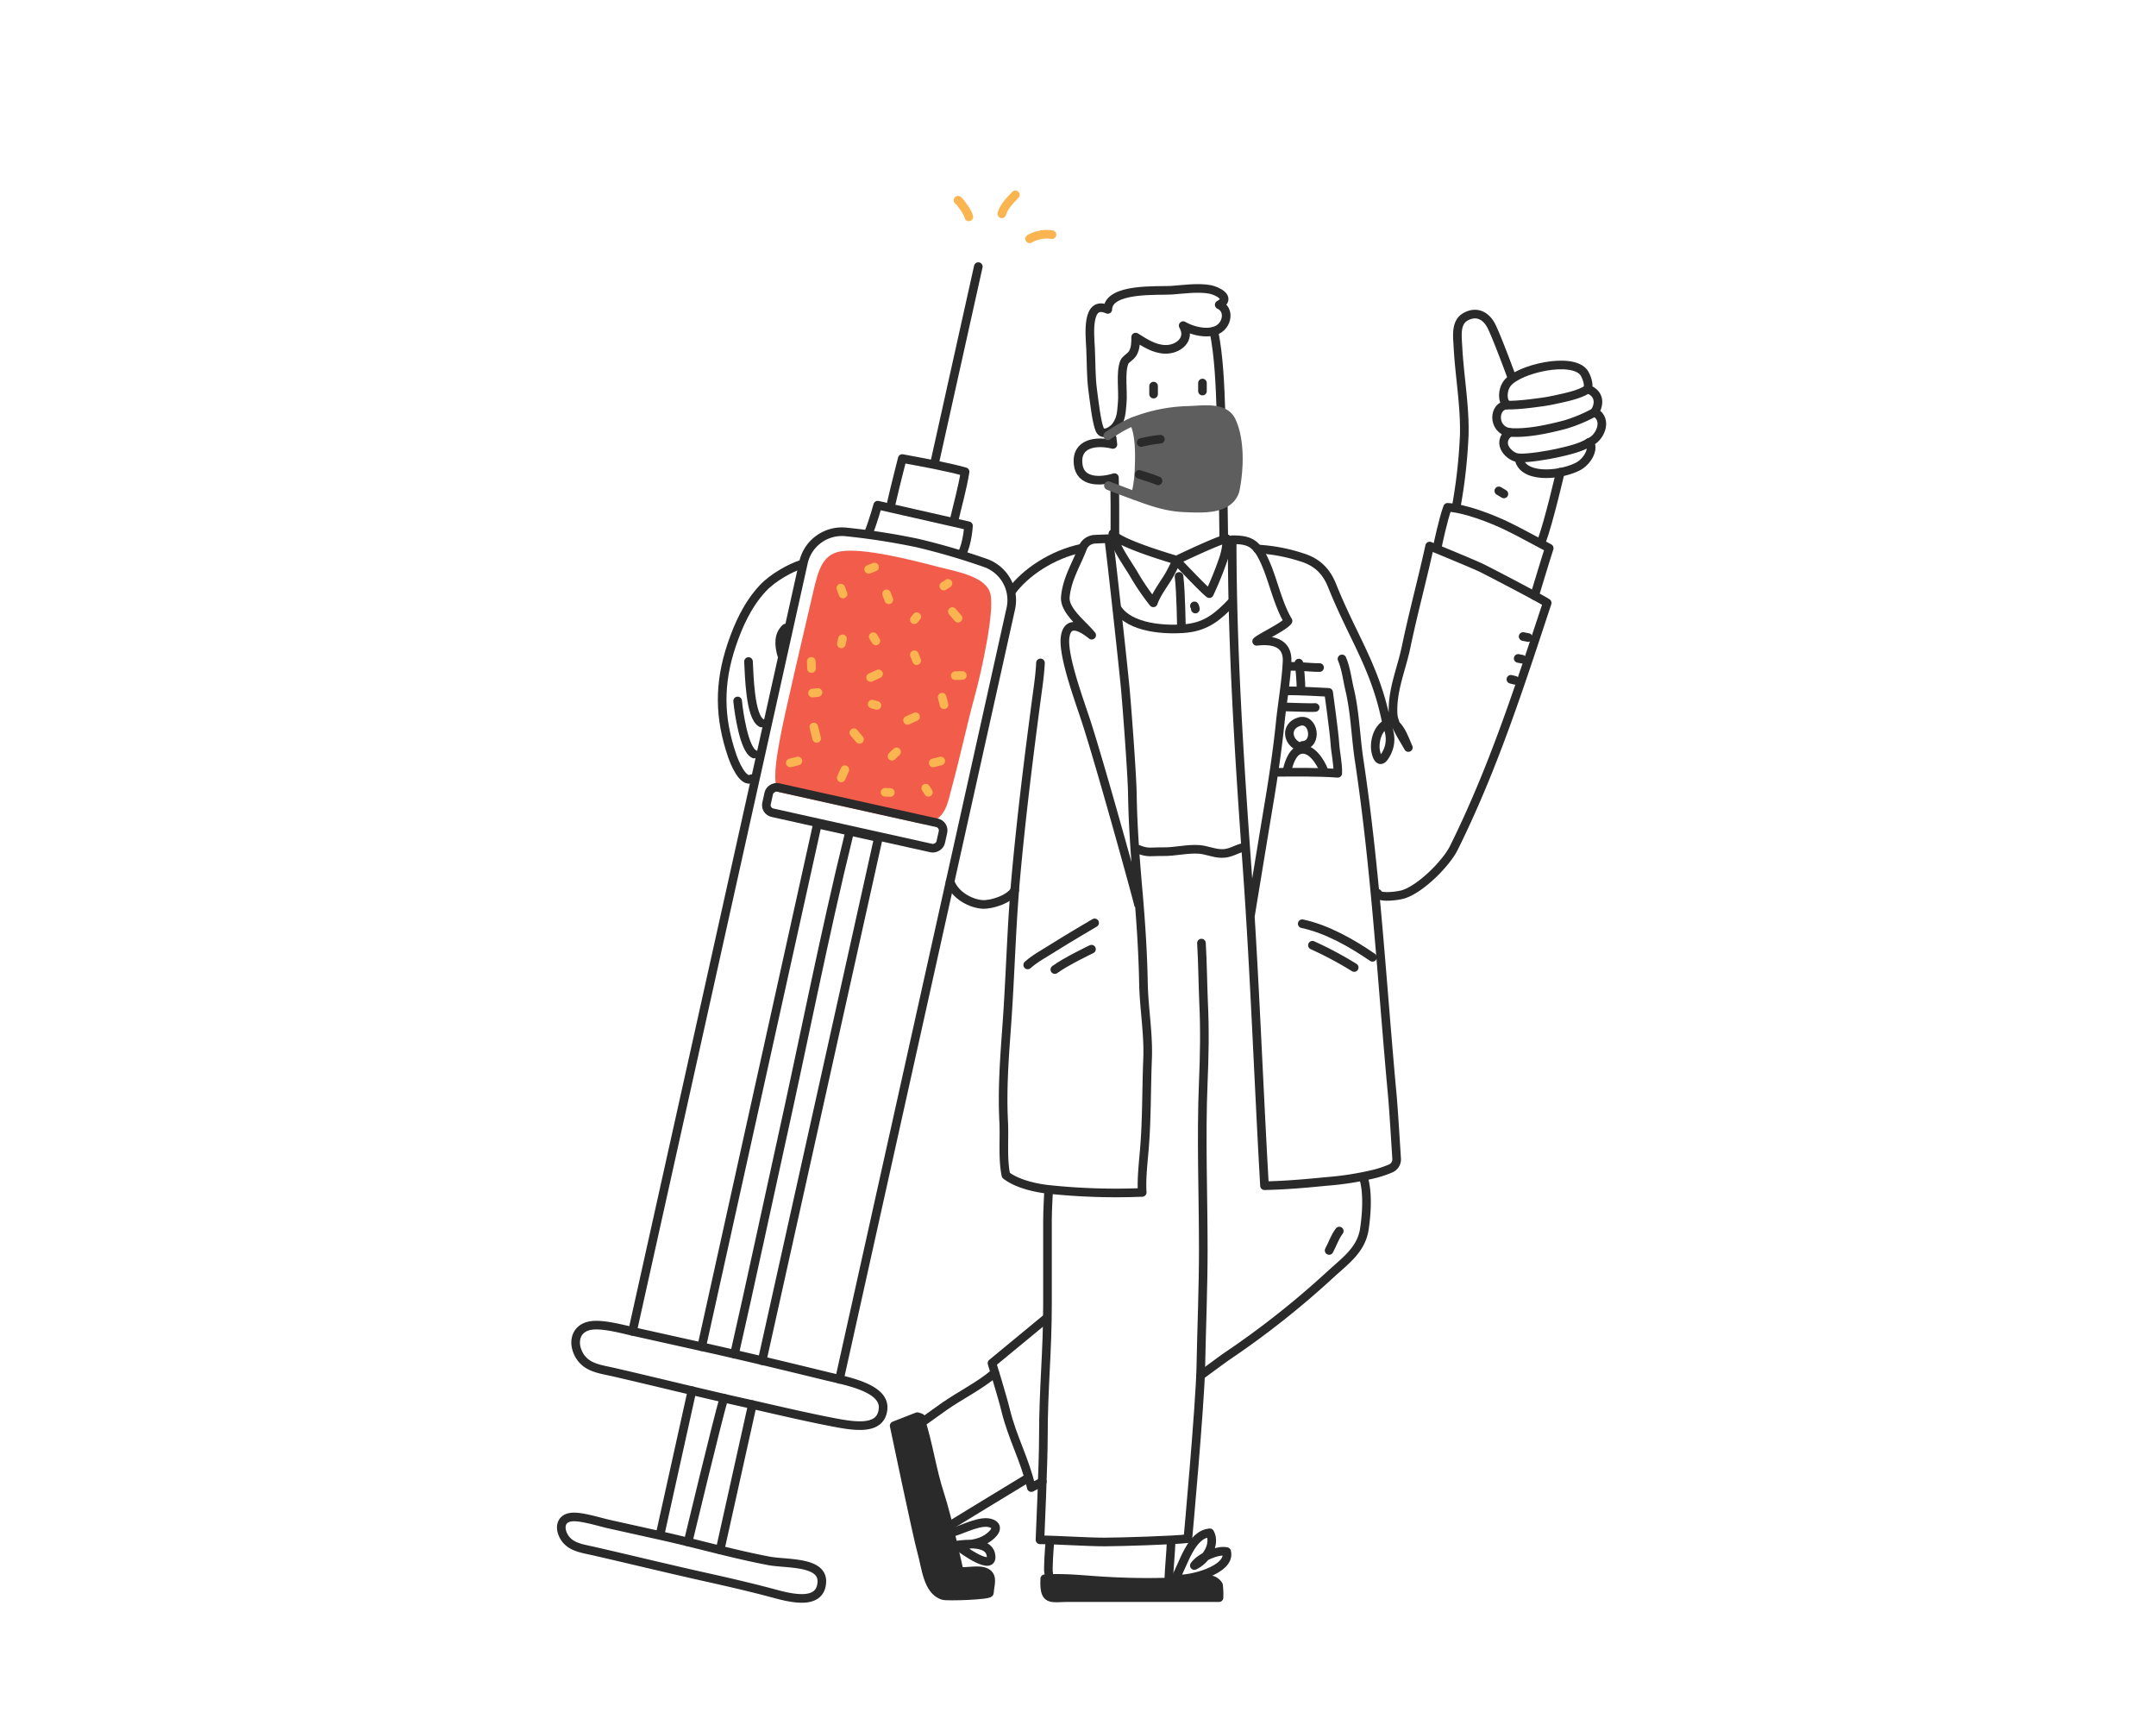 <svg xmlns="http://www.w3.org/2000/svg" viewBox="0 0 1000 800"><defs><style>.cls-1{fill:#f15d4a;stroke:#f15d4a;}.cls-1,.cls-2,.cls-3,.cls-4,.cls-5,.cls-6{stroke-linecap:round;stroke-linejoin:round;stroke-width:4px;}.cls-2,.cls-4,.cls-6{fill:none;}.cls-2,.cls-3{stroke:#2a2a2a;}.cls-3{fill:#2a2a2a;}.cls-4{stroke:#fab550;}.cls-5{fill:#5e5e5e;}.cls-5,.cls-6{stroke:#5e5e5e;}</style></defs><g id="Layer_2" data-name="Layer 2"><path class="cls-1" d="M362.28,365.5c-1.84-5.66.44-16.62,1.45-22.47,1.66-9.67,12.18-54.17,15.08-66.69,2.44-10.52,4-17.46,11.38-18.65,9.84-1.61,31.05,3.6,44.58,7.18,6.52,1.73,20.81,4,22.61,10.84,2,7.51-4.11,35.25-6.9,45.5-4,14.54-6.94,28.81-10.89,43.32-2,7.41-2.71,14.59-11.47,15.6Z"/><path class="cls-2" d="M515.81,203l.38,3.12c-7.52-1.86-17.23-.8-16.13,9.17.93,8.46,10.17,8.29,16.84,6.21.25,8.67.27,17.34.21,26"/><path class="cls-2" d="M566.3,190.92c-.43-12.46-.92-25.63-3.28-37.35"/><path class="cls-2" d="M567.62,250s-.09-7.28-.23-16.32"/><line class="cls-2" x1="535.06" y1="182.78" x2="535.06" y2="179.06"/><path class="cls-2" d="M510.1,199.29c-1.45-3.14-2.6-13.2-3.28-18.36-.85-6.32-.68-13.09-1-19.43s-2.09-22.58,8-18c.17-10.18,23.46-8.51,29.45-8.91,5.65-.38,12.31-1.42,17.94-.38,3.27.6,10.2,4,4.29,7.14,3.79,1.68,4,6.17,1.89,9.21-3.95,5.82-14.27,3.1-18.61.45,3.74,6.35-2.38,11.26-8.55,11-5.1-.21-9.37-3.13-13.49-5.68,0,2.57,0,5.27-1.38,7.55-1.1,1.77-3.27,2.54-3.92,4.2-1.86,4.82-.42,13.56-.94,18.84-.43,4.36-.29,6.94-2.84,10.61C516,199.82,511.56,202.44,510.1,199.29Z"/><path class="cls-2" d="M569.07,249.86c-3.37.26-23.38,9.91-23.38,9.91s-27.41-7.89-29.52-12.28c.86,5.73,6.38,13.28,9.46,18.36a109.81,109.81,0,0,0,9.31,13.72c1.42-4.24,5.06-8.86,7.28-12.7,1.67-2.9,3.49-6.82,3.49-6.82s12.94,13.71,15.21,15.26a164.58,164.58,0,0,0,6.32-15.53A30.69,30.69,0,0,0,569.07,249.86Z"/><path class="cls-2" d="M518.06,282c5.84,9.54,23.09,10.37,32.35,9.41,9.49-1,14.92-5.87,21-12.24"/><path class="cls-2" d="M546.87,267.33c.9,7.43,1.09,24.11,1.09,24.11"/><path class="cls-2" d="M554.43,282.45A3.33,3.33,0,0,0,554,281"/><path class="cls-2" d="M622.44,305.59c1.92,4.52,2.41,9.39,3.52,14.08,2.54,10.63,2.81,22,4.43,32.77C638.16,404,641,456.19,645.79,508.05c.58,6.27,1.56,22.47,2,29.34A4.58,4.58,0,0,1,645,541.9a52.08,52.08,0,0,1-7.63,2.55,140.27,140.27,0,0,1-21.87,3.44c-9.37.91-18.42,1.78-29,2-2.8-48.87-4.53-97.65-8-146.52-3.64-50.95-7-102-7-153.06,8.74,0,11.81,1.75,16.19,12.59,3.23,8,5.39,17.84,9.72,25.06-1.45,2.47-13.15,7.92-14.54,9.47,10.14-1.2,14.4,2.51,14.1,9.27-.39,9-2.29,19.65-3.19,28.58-1.22,12-3.12,24.81-5.11,36.73-2.79,16.75-8.76,53.14-8.76,53.14"/><path class="cls-2" d="M583.24,254.61a80.52,80.52,0,0,1,20.54,3.86c6.27,1.92,11.08,5.61,14.07,13.1,9.69,24.21,20.14,37.82,25.27,63.78.41,2.1,3.92,8.2-.9,15.49-2.84,4.28-4.27-1.78-4.34-4.17-.12-4.14,1.47-9.13,5.46-11.17,5-2.55,8.17,7.46,9.89,11.18-2.32-4.22-6.86-10.67-7.09-15.64-.5-11,3.86-20.54,6.05-31,3.44-16.45,7.33-30.44,10.92-46.8,0,0,20.91,8.55,24.51,10.37,6.26,3.15,28,14.53,30,16-12.84,38.89-25.06,76.9-43.31,113.66-3.48,7-15.17,18.93-23.54,21.53a32,32,0,0,1-8,.92c-1.79-.09-5-.61-3.79-1.46"/><path class="cls-2" d="M596.71,320.45c3.39-.28,19.54.65,19.54.65s2.58,18.57,2.88,23.48c.29,4.63,1.51,9.49,1.35,14.06-9.36-.7-19.47-.49-28.67-.47"/><path class="cls-2" d="M597.41,309.12c4.82-.37,9.7.5,14.64.47"/><path class="cls-2" d="M603.44,319.51c0-2.6-.53-10.7-1-12"/><path class="cls-2" d="M597.05,357.05c1-4.24,3-9.51,7.19-9.52,5.76,0,9.78,9.38,9.86,10.15"/><path class="cls-2" d="M602.71,346.31c-5.66-2.11-6.7-9.49-.23-11.59,6.85-2.23,9,10.62,1.65,11"/><path class="cls-2" d="M604,428.39c11.41,2.41,23,9,32.59,15.59"/><path class="cls-2" d="M608.74,438.37a168.64,168.64,0,0,1,19.37,10.33"/><path class="cls-2" d="M507.71,428s-13,7.62-18.76,11.3c-4,2.58-8.72,5-12.28,8.21"/><path class="cls-2" d="M506.25,440.2s-12.14,5.81-17,9.45"/><path class="cls-2" d="M482.59,307.44c-.25,5.45-1.1,11.1-1.83,16.53-3.66,27.47-7,54.5-9.53,82.13-2.12,23-2.59,46.26-4.26,69.38-1.08,14.82-2.21,29.7-1.45,44.55.42,8-.57,17.27,1.05,25,5.09,4,13.81,6,20.38,6.64A297.6,297.6,0,0,0,529.79,553c-.43-6.16.48-13.88,1-20.19,1.16-13.85.91-27.64,1.48-41.61.48-12-1.71-23.6-1.92-35.58C530.11,442,529.18,428,528,414.29c-1.36-15.31-2.54-30.63-2.78-46-.15-9.41-2.65-42.33-3.35-49.62-1.23-12.72-6.3-59-7.61-68.85,0,0-3.34.11-6.49.26a6.38,6.38,0,0,0-5.64,4.11c-2.92,7.67-7.24,14.25-8,22.63-.6,6.4,8.22,12.77,12.21,17.76-4-3.27-11-7.66-12.29.72s6.44,29.2,9.58,38.79c6.69,20.45,23.14,80,24.41,85.38"/><path class="cls-2" d="M501.85,254.22c-14,2.9-26.39,11.47-32.58,19.89"/><path class="cls-2" d="M470.66,412.81c-2.15,4.09-10.65,6.89-14.94,6.63-5.23-.32-12.68-4-15.05-10.5"/><path class="cls-2" d="M666.79,253.11s2.52-12.25,4.63-17.83c8.13.46,20.29,5.18,27.55,8.67,5.81,2.79,14,7.37,19.59,10.27-1.61,4.86-6.78,22.06-6.78,22.06"/><path class="cls-2" d="M675.41,235.21a246.2,246.2,0,0,0,3.74-33.37c.37-13.52-2.21-27.4-2.92-40.92-.27-5.12-1.24-11.47,3.67-14.1s9.15-.54,11.63,4c2.37,4.32,9.7,24.26,9.7,24.26"/><path class="cls-2" d="M704.51,212.35c-3.83,0-11.1-6.52-4.39-11.83-8.12-1.32-7.45-12.64-1-12.68-2.4-1.56-2.49-6.84,0-10.09,5.12-6.68,30.28-12.57,35.65-4.78,1.06,1.67,2.43,5.29,1.65,7.41,5.62,2.22,5.62,6.82,3.26,10.79,6.33,3.43,2.47,12.11-2.57,14,2.57,2.35-.57,9-5.65,11.4C722.13,221,705.66,221.66,704.51,212.35Z"/><path class="cls-2" d="M723.71,219s-5.36,23.2-8.73,32.17"/><path class="cls-2" d="M699.11,187.84c4,.32,16.92-1.31,20.84-2.21,4.54-1,13-2.5,16.46-5.25"/><path class="cls-2" d="M700.12,200.52c8.24.62,17.73-1.51,25.66-3.56a71,71,0,0,0,13.89-5.79"/><path class="cls-2" d="M695.18,227.66c.76.49,1.6,1,2.36,1.41"/><line class="cls-2" x1="706.46" y1="295.2" x2="708.82" y2="295.67"/><line class="cls-2" x1="704.17" y1="305.35" x2="706.02" y2="305.72"/><line class="cls-2" x1="700.79" y1="315.04" x2="702.68" y2="315.51"/><path class="cls-2" d="M528,393.89c4.54,1.85,6,1,11.36,1.09,5.5.11,11.61-1.5,16.95-1.05,3.39.29,6.44,1.76,10.16,1.89,4.26.15,6.84-2.2,10.62-2.89"/><path class="cls-2" d="M557.26,437.37c.54,8.78.62,19.07,1,27.81.6,12.19.37,24.58-.15,36.79-1.08,25.62,0,51.74,0,77.49,0,18.14-.79,36.28-1.14,54.42-.32,17.37-6,79.69-6,79.69-6.26.77-31.65,1.55-38.61,1.55-8.35,0-22.66-1-30-1,0,0,1.6-35.83,1.58-47.63,0-23.18,1.91-38.71,1.91-61.86V565.71c0-4.33.47-12.52.47-12.52"/><path class="cls-2" d="M632.36,546c2.2,6.89,1.53,16.9.46,24-1.45,9.7-9,14.82-16,21.3A406.64,406.64,0,0,1,569.07,629c-2.24,1.54-12.14,8.87-12.14,8.87"/><path class="cls-2" d="M621.19,570.93c-2.11,2.73-3.09,6-4.72,9"/><path class="cls-2" d="M485,611.66l-24.9,20.54s5,16.16,6.35,21.88c3.24,13.14,8.85,22.61,11.89,35.82l5.12-2.73"/><path class="cls-2" d="M461.38,636.69c-6.58,5.77-16,10.41-23.36,15.55-2.4,1.67-9.23,6.59-9.23,6.59"/><path class="cls-2" d="M475.51,686.23c-3.4,2-34.79,21.2-34.79,21.2"/><path class="cls-3" d="M425.48,657l-10.75,4.2s10.87,52,12.75,58.47c1.95,6.73,2.65,18.14,10,20.3,1.9.56,21.41-.05,21.45-1.33.14-3.58,2-7.55-1.58-9.39-3.3-1.7-8.91,0-12.46-.58,0,0-5.32-24.57-9-35.8s-5.29-23.5-9-34.84C427.4,657.72,427.82,657.67,425.48,657Z"/><path class="cls-2" d="M442.48,710.43c4.76-1.42,12.85-5.8,17.5-3.86,3.95,1.65.67,5.13-2.26,7-3.86,2.53-9.42,3-13.89,3,4.12-.54,14.35-1.78,15.71,4.21,2,8.84-13.41-2.2-15.71-4.21"/><path class="cls-3" d="M565.4,740.94a36.78,36.78,0,0,0-.21-5.75c-2.8-4.78-10.28-2.15-14.66-1.87a323.12,323.12,0,0,1-36.56,0c-10-.48-19.28-1.79-29.38-1.14-.5,10.63,2.78,8.77,10.68,8.76H565.4Z"/><path class="cls-2" d="M486.41,729.63c-.49-1.35.35-12.8.53-14.25"/><path class="cls-2" d="M542.15,731.52c0-1.89,1-13.78,1-15.67"/><path class="cls-2" d="M545,732.23c3.92-6.51,7.19-20.62,16.15-21.36,3,5.53-2.07,12.85-7.19,15.18,2.58-3.74,10.72-7.45,15-6.47C571.12,728.18,551.44,733.1,545,732.23Z"/><path class="cls-2" d="M371.35,261.84c-4.4,1.42-12.77,5.81-17.63,11.07-6.91,7.46-11.21,16.82-14.39,26.32-5.95,17.75-5.8,33.57.28,51.29,1,2.93,4.93,12.79,9,10.61"/><path class="cls-2" d="M342.13,325.08c.51,5.33,3,22.6,7.64,24.62"/><path class="cls-2" d="M347.17,306.79c.35,5.84.63,25.73,6,28.51"/><path class="cls-2" d="M364.38,291.29c-3.42,3.17-3.13,7.83-1.86,12.33"/><path class="cls-2" d="M293.38,617.44,372.66,260.9a18.26,18.26,0,0,1,19.52-14.23,319.39,319.39,0,0,1,33.18,5.14,311,311,0,0,1,31.81,9.31,18.28,18.28,0,0,1,11.66,21.16L389.36,639.69"/><path class="cls-2" d="M402.92,247.08c2.26-5.75,4.18-12.8,4.18-12.8l42.1,9.56s-.39,8.08-3.13,13.28"/><path class="cls-2" d="M413.43,233.28c1.51-6.75,5.06-20.62,5.06-20.62,9.34,1.78,19.84,3.53,29.14,6.13-1.39,8.29-3.25,14.54-5.11,22.57"/><line class="cls-2" x1="433.66" y1="214.02" x2="453.76" y2="123.64"/><line class="cls-2" x1="348.97" y1="651.42" x2="333.99" y2="718.82"/><polyline class="cls-2" points="325.46 624.57 379.13 382.16 407.44 388.45 353.5 631.05"/><line class="cls-2" x1="306.18" y1="711.65" x2="320.95" y2="644.96"/><path class="cls-2" d="M272,632.22c3.47,2.53,8.12,3.1,12.86,4.19,20.11,4.64,40.14,9.64,60.28,14.14,13.81,3.09,27.2,6.33,41.06,9,10.94,2.14,22.49,3.75,23.39-6.18.88-9.75-16.75-12.83-26.26-15.16-19.69-4.8-39.71-9.65-59.52-14q-15.11-3.36-30.21-6.72c-5.31-1.2-14.27-3.63-19.6-2.75-6.57,1.08-8.28,6.89-6.13,12.09A12.15,12.15,0,0,0,272,632.22Z"/><path class="cls-2" d="M265,716.15c2.94,1.84,6.78,2.38,10.71,3.28,16.68,3.82,33.31,7.89,50,11.62,11.45,2.55,22.78,5.13,34.08,8.19,8.91,2.41,20.77,4.66,21.39-5.41.61-9.88-16.51-8.43-24.48-9.94-16.51-3.11-33-7.88-49.38-11.53q-12.53-2.79-25.05-5.57c-4.41-1-12.71-3.66-17.06-3.23-5.37.52-5.72,5.15-3.79,8.77A9.93,9.93,0,0,0,265,716.15Z"/><rect class="cls-2" x="390.42" y="337.84" width="12" height="82.77" rx="3.59" transform="translate(-59.8 683.88) rotate(-77.46)"/><path class="cls-2" d="M335.74,648.42c-2.86,9.54-16.6,66.71-16.6,66.71"/><path class="cls-2" d="M393.62,387.63c-11.14,45.2-21.28,97-31.36,142.31-4.39,19.74-15,69.31-21.6,98.1"/><line class="cls-4" x1="377.47" y1="337.17" x2="378.79" y2="342.45"/><line class="cls-4" x1="403.79" y1="314.19" x2="407.49" y2="312.52"/><line class="cls-4" x1="390.76" y1="296.25" x2="390.23" y2="298.62"/><line class="cls-4" x1="389.97" y1="272.75" x2="391.02" y2="275.48"/><line class="cls-4" x1="424.07" y1="287.41" x2="425.21" y2="286"/><line class="cls-4" x1="437.76" y1="271.79" x2="439.7" y2="270.55"/><line class="cls-4" x1="441.72" y1="283.62" x2="444.36" y2="286.7"/><line class="cls-4" x1="424.11" y1="303.66" x2="425.17" y2="306.39"/><line class="cls-4" x1="420.94" y1="334.07" x2="424.64" y2="332.4"/><line class="cls-4" x1="443.04" y1="313.35" x2="446.38" y2="313.26"/><line class="cls-4" x1="436.98" y1="323.32" x2="437.86" y2="326.84"/><line class="cls-4" x1="429.39" y1="365.52" x2="430.62" y2="367.45"/><line class="cls-4" x1="432.82" y1="353.81" x2="436.34" y2="352.93"/><line class="cls-4" x1="413.73" y1="350.71" x2="415.84" y2="348.68"/><line class="cls-4" x1="412.95" y1="367.53" x2="410.52" y2="367.44"/><line class="cls-4" x1="396.03" y1="339.81" x2="398.67" y2="342.89"/><line class="cls-4" x1="404.53" y1="326.54" x2="406.74" y2="327.14"/><line class="cls-4" x1="406.25" y1="297.22" x2="405.02" y2="295.28"/><line class="cls-4" x1="379.4" y1="321.15" x2="376.85" y2="321.42"/><line class="cls-4" x1="376.39" y1="310.06" x2="376.3" y2="306.72"/><line class="cls-4" x1="366.55" y1="353.81" x2="370.07" y2="352.93"/><line class="cls-4" x1="390.19" y1="360.76" x2="391.86" y2="356.97"/><line class="cls-4" x1="412.26" y1="278.14" x2="411.2" y2="275.41"/><line class="cls-4" x1="402.91" y1="264.04" x2="405.64" y2="262.98"/><path class="cls-4" d="M449.35,100.57c-.11-1.61-3.76-6.76-5-7.72"/><path class="cls-4" d="M464.67,99.15c.93-3.36,3.89-6.29,6.29-8.8"/><path class="cls-4" d="M477.56,110.75a16.09,16.09,0,0,1,10.37-1.92"/><path class="cls-5" d="M571.22,195.28c-3.29-7.05-13.25-5.11-20.54-4.94a74.77,74.77,0,0,0-25.08,5.16v0c3.16,4.68,3,15.8,2.73,21.62A58,58,0,0,1,526.82,229l-.3.88c7.42,2.82,14.64,5.29,22.63,5.62,5.11.21,12.38.65,17.25-1.34,3.58-1.47,6-3.86,6.68-7.68C574.85,217.21,575.31,204.05,571.22,195.28Z"/><path class="cls-2" d="M529.29,205.21a73.3,73.3,0,0,1,8.92-1.53"/><path class="cls-2" d="M528.36,220c1.42.37,7.59,2.42,8.78,3"/><path class="cls-6" d="M526.52,229.88c-2.51-.8-12.41-4.64-12.41-4.64"/><path class="cls-6" d="M513.81,202.09s6.58-4.58,11.79-6.6"/><line class="cls-2" x1="557.73" y1="181.37" x2="557.73" y2="177.64"/><path class="cls-2" d="M596.11,327.86c2.29,0,11.64.47,13.89.25"/><path class="cls-2" d="M704.51,212.35c4,.31,13.64-1.3,17.56-2.19,4.54-1,11.38-2.55,15-5"/></g></svg>